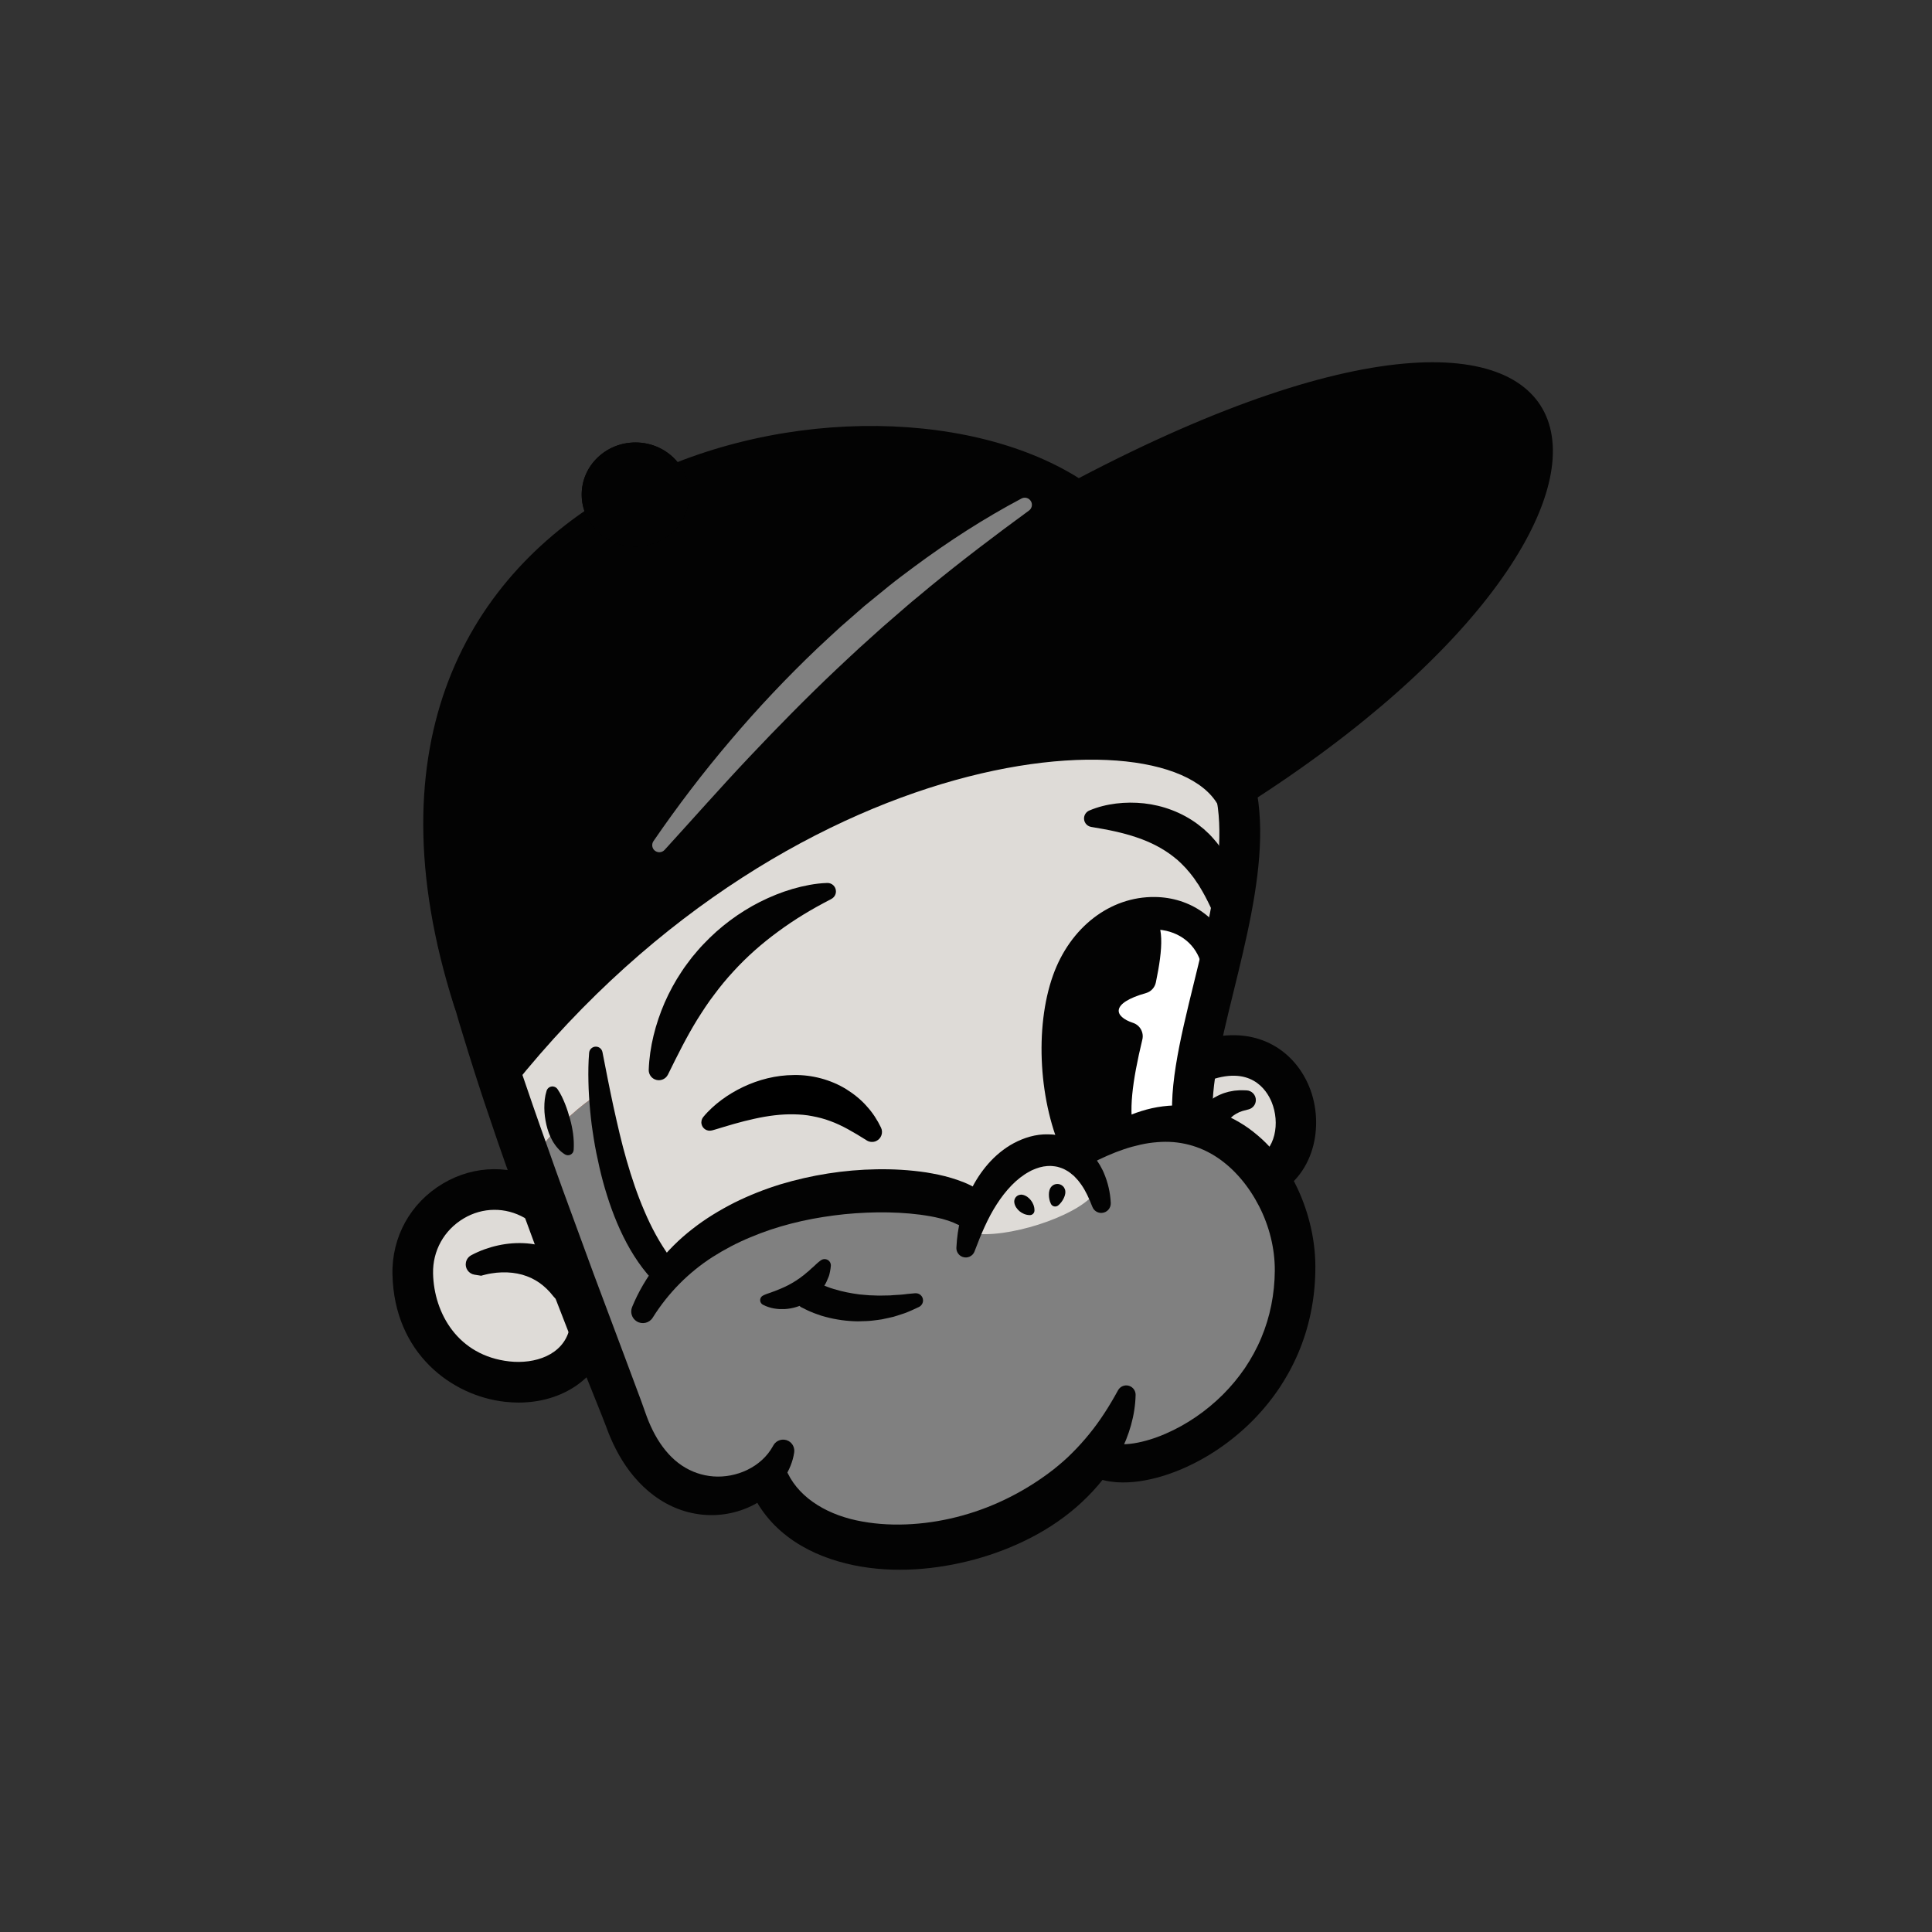 <svg width="128" height="128" viewBox="0 0 128 128" fill="none" xmlns="http://www.w3.org/2000/svg">
<rect x="0" y="0" width="128" height="128" fill="#333333" stroke="none"/>
<path d="M33.646 91.381C37.099 91.381 39.898 88.612 39.898 85.196C39.898 81.78 37.099 79.011 33.646 79.011C30.193 79.011 27.393 81.78 27.393 85.196C27.393 88.612 30.193 91.381 33.646 91.381Z" fill="#DEDBD7"/>
<path d="M81.044 80.221C83.866 80.221 86.153 77.958 86.153 75.166C86.153 72.375 83.866 70.112 81.044 70.112C78.222 70.112 75.934 72.375 75.934 75.166C75.934 77.958 78.222 80.221 81.044 80.221Z" fill="#DEDBD7"/>
<path d="M32.907 71.212C34.117 75.38 42.061 94.124 42.566 95.412C44.045 99.177 49.322 99.441 50.499 97.967C56.147 106.035 68.211 102.441 72.686 96.623C80.888 97.698 88.708 84.524 85.078 79.683C81.734 75.224 83.599 75.112 78.758 73.632C79.43 75.246 83.358 51.984 82.254 51.984C82.12 51.984 62.892 34.235 32.907 71.212Z" fill="#DEDBD7"/>
<path d="M33.646 91.381C37.099 91.381 39.898 88.612 39.898 85.196C39.898 81.78 37.099 79.011 33.646 79.011C30.193 79.011 27.393 81.78 27.393 85.196C27.393 88.612 30.193 91.381 33.646 91.381Z" fill="#DEDBD7"/>
<path d="M81.044 80.221C83.866 80.221 86.153 77.958 86.153 75.166C86.153 72.375 83.866 70.112 81.044 70.112C78.222 70.112 75.934 72.375 75.934 75.166C75.934 77.958 78.222 80.221 81.044 80.221Z" fill="#DEDBD7"/>
<path d="M32.907 71.212C34.117 75.38 42.061 94.124 42.566 95.412C44.045 99.177 49.322 99.441 50.499 97.967C56.147 106.035 68.211 102.441 72.686 96.623C80.888 97.698 88.708 84.524 85.078 79.683C81.734 75.224 83.599 75.112 78.758 73.632C79.43 75.246 83.358 51.984 82.254 51.984C82.12 51.984 62.892 34.235 32.907 71.212Z" fill="#DEDBD7"/>
<path d="M35.036 77.127C35.036 77.127 42.059 94.126 42.566 95.414C44.045 99.179 49.322 99.442 50.499 97.969C56.147 106.036 68.211 102.442 72.686 96.624C80.888 97.7 88.149 84.388 84.518 79.547C81.174 75.088 79.005 72.017 71.475 76.858C72.148 78.472 72.842 79.55 72.707 79.684C71.497 81.163 66.925 82.643 64.639 82.239C64.508 82.216 64.618 79.816 64.618 79.816C64.618 79.816 54.399 74.707 43.776 83.716C40.28 78.337 40.369 76.478 39.742 72.421C36.919 74.169 35.036 77.127 35.036 77.127Z" fill="#CA5C3A"/>
<path d="M35.036 77.127C35.036 77.127 42.059 94.126 42.566 95.414C44.045 99.179 49.322 99.442 50.499 97.969C56.147 106.036 68.211 102.442 72.686 96.624C80.888 97.7 88.149 84.388 84.518 79.547C81.174 75.088 79.005 72.017 71.475 76.858C72.148 78.472 72.573 79.012 72.438 79.147C71.228 80.626 66.656 82.105 64.371 81.701C64.239 81.678 64.618 79.816 64.618 79.816C64.618 79.816 54.399 74.707 43.776 83.716C40.28 78.337 40.369 76.478 39.742 72.421C36.919 74.169 35.036 77.127 35.036 77.127Z" fill="#808080"/>
<path d="M71.458 76.14C70.02 73.137 69.563 68.373 70.78 64.976C72.801 59.332 79.207 59.309 80.552 63.343C80.552 63.343 79.161 75.649 78.623 75.515C78.085 75.38 72.035 76.187 72.035 76.187" fill="white"/>
<path d="M71.459 77.216C71.058 77.216 70.673 76.99 70.488 76.604C68.826 73.132 68.524 68.09 69.768 64.613C70.907 61.431 73.549 59.393 76.507 59.428C78.869 59.453 80.858 60.857 81.573 63.003C81.762 63.566 81.457 64.176 80.893 64.364C80.328 64.552 79.721 64.247 79.532 63.684C79.105 62.402 77.936 61.595 76.484 61.579C76.469 61.579 76.456 61.579 76.441 61.579C74.837 61.579 72.788 62.565 71.794 65.337C70.741 68.277 71.014 72.721 72.429 75.675C72.686 76.211 72.458 76.853 71.923 77.109C71.772 77.182 71.614 77.216 71.459 77.216Z" fill="#030303"/>
<path d="M75.061 67.766C73.811 67.354 73.529 66.471 75.926 65.793C76.257 65.7 76.507 65.427 76.578 65.091C77.041 62.877 77.182 61.072 76.211 60.53C76.211 60.53 72.04 58.798 69.885 65.161C68.468 69.344 70.769 76.167 70.769 76.167C70.769 76.167 72.653 75.765 75.183 75.142C74.725 73.765 75.021 71.635 75.684 68.869C75.796 68.397 75.525 67.917 75.061 67.766Z" fill="#030303"/>
<path d="M39.916 69.713C40.151 70.912 40.385 72.128 40.644 73.32C40.909 74.513 41.175 75.7 41.512 76.861C41.845 78.021 42.227 79.159 42.695 80.242C43.156 81.329 43.711 82.353 44.372 83.266L44.384 83.283C44.686 83.701 44.592 84.286 44.174 84.59C43.776 84.877 43.225 84.803 42.911 84.435C42.032 83.393 41.388 82.215 40.88 81.014C40.626 80.412 40.405 79.801 40.214 79.186C40.02 78.57 39.852 77.95 39.711 77.326C39.569 76.702 39.438 76.077 39.34 75.449C39.288 75.134 39.245 74.82 39.2 74.506C39.16 74.192 39.128 73.876 39.097 73.56C39.064 73.244 39.044 72.928 39.024 72.612L38.999 72.137L38.985 71.662C38.972 71.026 38.977 70.4 39.031 69.753C39.051 69.507 39.266 69.324 39.512 69.344C39.715 69.36 39.875 69.511 39.913 69.702L39.916 69.713Z" fill="#030303"/>
<path d="M63.386 81.102C63.309 81.068 63.236 81.034 63.161 80.997L62.893 80.897C62.803 80.864 62.696 80.837 62.599 80.804C62.504 80.772 62.397 80.746 62.29 80.721C61.872 80.613 61.416 80.537 60.959 80.475C60.038 80.355 59.082 80.312 58.126 80.322C57.169 80.338 56.207 80.398 55.254 80.526C54.3 80.651 53.354 80.823 52.426 81.064C51.498 81.302 50.591 81.602 49.717 81.973C48.839 82.335 48.001 82.777 47.205 83.282C45.62 84.304 44.275 85.656 43.253 87.284L43.244 87.299C43.018 87.659 42.542 87.768 42.181 87.542C41.859 87.341 41.738 86.939 41.878 86.597C42.705 84.577 44.129 82.775 45.87 81.426C46.737 80.744 47.682 80.174 48.657 79.678C49.637 79.192 50.653 78.79 51.691 78.469C53.769 77.844 55.917 77.503 58.087 77.468C59.172 77.45 60.263 77.511 61.364 77.675C61.915 77.769 62.468 77.872 63.031 78.045C63.596 78.219 64.161 78.414 64.774 78.797C65.402 79.189 65.591 80.016 65.199 80.644C64.842 81.214 64.128 81.423 63.53 81.163L63.386 81.102Z" fill="#030303"/>
<path d="M31.612 61.936C32.748 65.714 34.001 69.474 35.299 73.222C35.62 74.161 35.957 75.094 36.288 76.03C36.614 76.967 36.955 77.9 37.29 78.835L39.343 84.432L41.438 90.023L42.487 92.836L42.75 93.574C42.824 93.784 42.9 93.99 42.984 94.193C43.153 94.596 43.343 94.981 43.561 95.341C43.997 96.058 44.539 96.67 45.173 97.092C45.805 97.517 46.521 97.762 47.272 97.817C48.765 97.927 50.435 97.22 51.209 95.811L51.236 95.762C51.434 95.404 51.883 95.274 52.242 95.47C52.52 95.624 52.66 95.93 52.617 96.227C52.529 96.831 52.285 97.413 51.948 97.924C51.607 98.437 51.172 98.879 50.678 99.239C49.691 99.96 48.474 100.361 47.229 100.38C46.607 100.39 45.981 100.3 45.38 100.125C44.782 99.944 44.211 99.679 43.694 99.341C42.656 98.669 41.846 97.749 41.236 96.775C40.931 96.285 40.673 95.777 40.451 95.263C40.341 95.006 40.24 94.746 40.146 94.486L39.889 93.822L38.781 91.055C38.032 89.204 37.307 87.341 36.588 85.476L35.515 82.674L34.477 79.857C33.793 77.975 33.118 76.09 32.483 74.188L32.002 72.764L31.536 71.333C31.226 70.38 30.933 69.42 30.638 68.46L30.418 67.74L30.209 67.016L29.794 65.566C29.651 65.085 29.529 64.595 29.4 64.109L29.018 62.647C28.83 61.929 29.26 61.193 29.978 61.005C30.68 60.821 31.398 61.228 31.605 61.917L31.612 61.936Z" fill="#030303"/>
<path d="M77.825 75.255C77.26 72.604 78.161 68.939 79.113 65.062C80.575 59.109 82.232 52.362 78.582 49.096L80.376 47.092C85.23 51.435 83.367 59.016 81.725 65.704C80.849 69.276 80.02 72.648 80.456 74.697L77.825 75.255Z" fill="#030303"/>
<path d="M67.724 79.153C67.858 79.175 67.962 79.229 68.056 79.29C68.147 79.354 68.227 79.43 68.295 79.518C68.364 79.604 68.422 79.702 68.465 79.814C68.508 79.925 68.539 80.049 68.536 80.205C68.533 80.373 68.396 80.506 68.229 80.505C68.073 80.503 67.951 80.468 67.841 80.424C67.731 80.378 67.634 80.319 67.549 80.248C67.464 80.177 67.39 80.096 67.329 80.003C67.268 79.908 67.218 79.804 67.2 79.668C67.166 79.418 67.341 79.188 67.589 79.155C67.634 79.145 67.681 79.147 67.724 79.153Z" fill="#030303"/>
<path d="M70.556 78.802C70.591 78.907 70.587 79.004 70.572 79.098C70.556 79.192 70.525 79.282 70.483 79.37C70.441 79.457 70.392 79.544 70.33 79.628C70.265 79.711 70.197 79.793 70.099 79.869C69.961 79.974 69.764 79.948 69.659 79.811C69.648 79.796 69.637 79.78 69.629 79.765C69.573 79.655 69.544 79.551 69.522 79.449C69.5 79.347 69.492 79.247 69.492 79.151C69.491 79.052 69.501 78.958 69.527 78.867C69.554 78.775 69.592 78.687 69.668 78.606C69.868 78.394 70.205 78.383 70.417 78.585C70.482 78.644 70.529 78.722 70.556 78.802Z" fill="#030303"/>
<path d="M72.363 79.934C72.157 79.402 71.931 78.903 71.638 78.486C71.568 78.379 71.485 78.288 71.412 78.189C71.332 78.098 71.248 78.013 71.169 77.927C70.993 77.775 70.823 77.627 70.631 77.531C70.448 77.418 70.249 77.358 70.056 77.303C69.955 77.288 69.858 77.26 69.754 77.258C69.703 77.256 69.654 77.246 69.603 77.246L69.448 77.251C69.397 77.248 69.344 77.257 69.292 77.265L69.135 77.283L68.976 77.319C68.923 77.33 68.87 77.341 68.817 77.362C68.712 77.398 68.606 77.427 68.501 77.476C68.449 77.499 68.396 77.519 68.344 77.544L68.189 77.627C67.357 78.075 66.624 78.871 66.035 79.79C65.437 80.714 64.993 81.779 64.572 82.892L64.566 82.91C64.445 83.231 64.085 83.393 63.764 83.27C63.506 83.172 63.351 82.921 63.364 82.66C63.427 81.37 63.722 80.063 64.323 78.84C64.623 78.229 65.001 77.642 65.469 77.107C65.938 76.574 66.502 76.094 67.17 75.735C67.836 75.383 68.609 75.134 69.428 75.153L69.733 75.165C69.834 75.172 69.936 75.192 70.038 75.205C70.241 75.228 70.439 75.294 70.636 75.349C71.024 75.484 71.396 75.665 71.716 75.907C72.046 76.138 72.316 76.426 72.557 76.723C72.665 76.878 72.777 77.031 72.871 77.191L73.002 77.435C73.045 77.515 73.09 77.596 73.121 77.681C73.41 78.346 73.56 79.029 73.591 79.7C73.607 80.049 73.338 80.343 72.991 80.359C72.713 80.373 72.468 80.203 72.374 79.957L72.363 79.934Z" fill="#030303"/>
<path d="M79.167 74.15C79.188 74.092 79.199 74.072 79.211 74.045C79.224 74.017 79.237 73.992 79.249 73.971C79.273 73.925 79.297 73.881 79.323 73.84C79.372 73.756 79.426 73.682 79.478 73.606C79.589 73.46 79.706 73.323 79.835 73.199C80.09 72.95 80.379 72.74 80.69 72.59C80.765 72.55 80.847 72.52 80.925 72.486L81.044 72.438L81.163 72.4C81.244 72.376 81.323 72.352 81.403 72.33L81.643 72.285L81.763 72.263L81.881 72.252L82.117 72.234C82.273 72.228 82.425 72.236 82.576 72.24C82.929 72.247 83.21 72.539 83.203 72.892C83.198 73.182 83 73.422 82.734 73.496L82.629 73.524C82.525 73.553 82.421 73.574 82.321 73.605L82.177 73.659L82.106 73.684L82.04 73.718L81.911 73.783L81.794 73.858L81.736 73.894L81.684 73.937C81.65 73.967 81.612 73.99 81.583 74.022C81.454 74.139 81.356 74.276 81.278 74.417C81.239 74.489 81.208 74.562 81.182 74.634C81.173 74.67 81.159 74.705 81.154 74.739C81.15 74.756 81.148 74.769 81.147 74.783C81.146 74.79 81.146 74.796 81.147 74.798C81.148 74.8 81.147 74.81 81.158 74.783C80.983 75.333 80.395 75.638 79.846 75.463C79.297 75.287 78.993 74.7 79.167 74.15Z" fill="#030303"/>
<path d="M84.175 79.304L83.116 76.832C84.537 76.223 84.81 74.373 84.248 73.01C83.921 72.218 82.847 70.501 79.924 71.657L78.934 69.156C81.198 68.259 82.871 68.583 83.875 69.012C85.154 69.558 86.169 70.615 86.734 71.985C87.783 74.528 87.102 78.049 84.175 79.304Z" fill="#030303"/>
<path d="M31.219 83.164L31.344 83.098L31.453 83.043C31.525 83.008 31.596 82.975 31.668 82.944C31.812 82.88 31.956 82.823 32.102 82.77C32.395 82.665 32.695 82.578 33.003 82.511C33.617 82.376 34.267 82.325 34.927 82.378C35.257 82.407 35.589 82.464 35.916 82.546C36.242 82.63 36.564 82.745 36.877 82.882C37.498 83.163 38.072 83.546 38.575 83.99L38.609 84.019C39.169 84.513 39.223 85.368 38.73 85.929C38.236 86.489 37.381 86.543 36.82 86.05C36.758 85.995 36.698 85.93 36.648 85.867C36.385 85.528 36.084 85.234 35.743 84.992C35.571 84.874 35.391 84.767 35.2 84.675C35.008 84.587 34.806 84.511 34.596 84.451C34.174 84.335 33.717 84.283 33.248 84.298C33.014 84.304 32.776 84.329 32.541 84.368C32.422 84.386 32.305 84.411 32.191 84.438C32.133 84.451 32.077 84.466 32.021 84.481L31.941 84.503C31.918 84.51 31.884 84.522 31.879 84.521L31.433 84.45C31.059 84.389 30.803 84.038 30.864 83.664C30.897 83.442 31.037 83.262 31.219 83.164Z" fill="#030303"/>
<path d="M34.356 92.924C34.06 92.924 33.759 92.907 33.452 92.872C29.945 92.484 26.117 89.677 26.002 84.438C25.947 81.945 27.196 79.692 29.342 78.415C31.443 77.163 33.967 77.142 36.093 78.356C36.739 78.724 36.962 79.546 36.593 80.19C36.225 80.835 35.403 81.059 34.759 80.69C33.487 79.963 31.976 79.976 30.719 80.725C29.416 81.501 28.659 82.866 28.692 84.377C28.75 87.002 30.337 89.82 33.751 90.198C35.419 90.383 37.295 89.794 37.725 88.063C37.904 87.342 38.633 86.904 39.354 87.081C40.075 87.26 40.514 87.989 40.335 88.709C39.698 91.276 37.303 92.924 34.356 92.924Z" fill="#030303"/>
<path d="M52.193 97.612C53.048 99.357 54.973 100.428 57.121 100.803C58.194 100.999 59.32 101.048 60.444 100.974C61.569 100.901 62.696 100.706 63.791 100.399C65.985 99.79 68.032 98.727 69.792 97.361C70.227 97.014 70.652 96.651 71.041 96.254C71.435 95.861 71.807 95.449 72.161 95.013C72.872 94.144 73.483 93.187 74.064 92.126L74.072 92.11C74.237 91.809 74.614 91.698 74.915 91.862C75.124 91.978 75.243 92.197 75.237 92.421C75.209 93.761 74.811 95.1 74.179 96.313C73.544 97.529 72.662 98.606 71.665 99.532C70.667 100.463 69.536 101.233 68.342 101.854C67.145 102.474 65.888 102.96 64.595 103.311C63.303 103.663 61.974 103.89 60.627 103.971C59.279 104.047 57.911 103.979 56.553 103.699C55.199 103.414 53.84 102.931 52.616 102.115C52.008 101.705 51.434 101.217 50.944 100.641C50.452 100.07 50.043 99.418 49.746 98.727C49.453 98.044 49.769 97.253 50.452 96.96C51.112 96.676 51.875 96.964 52.189 97.601L52.193 97.612Z" fill="#030303"/>
<path d="M71.513 76.077C71.836 75.772 72.177 75.481 72.539 75.208C72.903 74.942 73.281 74.684 73.682 74.457C74.084 74.232 74.502 74.022 74.942 73.849C75.382 73.677 75.839 73.531 76.312 73.424C76.785 73.32 77.275 73.258 77.771 73.238C78.267 73.217 78.77 73.244 79.267 73.323C80.264 73.476 81.233 73.837 82.097 74.346C82.531 74.598 82.936 74.892 83.313 75.214C83.693 75.532 84.042 75.88 84.359 76.252C84.68 76.62 84.971 77.01 85.232 77.416C85.496 77.821 85.73 78.242 85.934 78.675C86.347 79.539 86.652 80.445 86.861 81.376C87.066 82.305 87.168 83.266 87.143 84.227C87.115 86.078 86.74 87.951 85.999 89.674C85.632 90.535 85.173 91.357 84.646 92.127C84.115 92.895 83.511 93.609 82.85 94.26C81.521 95.559 79.972 96.616 78.248 97.349C77.384 97.712 76.473 97.993 75.495 98.137C75.004 98.205 74.494 98.239 73.954 98.2C73.413 98.153 72.831 98.052 72.22 97.724C71.611 97.396 71.384 96.635 71.712 96.025C72.04 95.416 72.801 95.189 73.41 95.517L73.418 95.521L73.421 95.523C73.56 95.599 73.83 95.665 74.13 95.683C74.435 95.7 74.776 95.677 75.123 95.624C75.821 95.512 76.543 95.286 77.237 94.982C78.63 94.377 79.926 93.484 81.013 92.403C81.556 91.861 82.046 91.271 82.476 90.642C82.901 90.01 83.269 89.341 83.561 88.641C84.151 87.243 84.447 85.726 84.459 84.188C84.469 82.721 84.092 81.228 83.418 79.914C82.745 78.602 81.797 77.455 80.644 76.685C79.492 75.917 78.126 75.544 76.667 75.672C76.303 75.698 75.934 75.754 75.566 75.836C75.197 75.918 74.825 76.018 74.455 76.144C73.713 76.393 72.983 76.73 72.246 77.099L72.234 77.105C71.921 77.263 71.539 77.136 71.381 76.822C71.252 76.566 71.314 76.265 71.513 76.077Z" fill="#030303"/>
<path d="M36.583 72.219C36.583 72.219 36.919 74.975 37.726 76.32Z" fill="white"/>
<path d="M36.948 72.173C37.163 72.489 37.31 72.82 37.44 73.144C37.571 73.469 37.67 73.798 37.762 74.122C37.855 74.446 37.92 74.774 37.966 75.102C38.008 75.435 38.032 75.762 38.009 76.147L38.006 76.183C37.994 76.391 37.816 76.55 37.607 76.538C37.547 76.534 37.489 76.516 37.439 76.488C37.344 76.433 37.259 76.366 37.174 76.297C37.092 76.227 37.023 76.153 36.954 76.075C36.881 75.997 36.825 75.918 36.765 75.836C36.708 75.754 36.652 75.669 36.605 75.585C36.408 75.243 36.284 74.881 36.199 74.516C36.115 74.148 36.066 73.779 36.063 73.404C36.063 73.027 36.092 72.653 36.215 72.262C36.283 72.05 36.51 71.931 36.722 71.999C36.812 72.027 36.885 72.083 36.935 72.156L36.948 72.173Z" fill="#030303"/>
<path d="M53.423 85.211C53.529 85.099 53.614 85.035 53.679 84.986C53.749 84.93 53.807 84.904 53.854 84.887C53.95 84.848 53.998 84.897 54.06 84.927C54.118 84.959 54.18 84.989 54.244 85.019C54.307 85.047 54.368 85.08 54.434 85.105C54.564 85.157 54.693 85.213 54.828 85.261L55.028 85.335L55.234 85.398C55.782 85.569 56.355 85.683 56.94 85.759C57.087 85.773 57.235 85.782 57.383 85.798C57.53 85.817 57.68 85.82 57.829 85.823C57.978 85.827 58.129 85.839 58.279 85.837L58.734 85.828L58.964 85.825L59.192 85.806C59.346 85.797 59.5 85.784 59.656 85.778C59.812 85.772 59.965 85.743 60.123 85.727C60.28 85.714 60.437 85.695 60.597 85.684L60.646 85.681C60.909 85.665 61.137 85.866 61.153 86.129C61.165 86.329 61.052 86.508 60.883 86.59C60.575 86.738 60.26 86.882 59.937 87.003C59.775 87.06 59.608 87.111 59.442 87.165L59.192 87.241C59.108 87.263 59.023 87.281 58.937 87.3L58.422 87.411C58.248 87.442 58.074 87.458 57.898 87.482C57.721 87.503 57.545 87.524 57.368 87.526C57.19 87.534 57.011 87.54 56.834 87.542C56.118 87.533 55.399 87.436 54.696 87.247L54.432 87.173L54.172 87.084C53.997 87.029 53.827 86.955 53.657 86.883C53.571 86.85 53.487 86.805 53.402 86.766C53.318 86.728 53.234 86.686 53.15 86.639C52.975 86.57 52.804 86.441 52.948 85.858C52.981 85.723 53.047 85.605 53.138 85.511L53.423 85.211Z" fill="#030303"/>
<path d="M50.654 85.784C50.735 85.745 50.84 85.715 50.931 85.68L51.208 85.581C51.298 85.55 51.387 85.511 51.474 85.481C51.56 85.441 51.645 85.412 51.728 85.376C52.06 85.238 52.362 85.083 52.641 84.906C52.676 84.883 52.715 84.867 52.748 84.842L52.848 84.77C52.914 84.72 52.992 84.685 53.053 84.627C53.12 84.576 53.184 84.524 53.256 84.475C53.293 84.452 53.32 84.419 53.354 84.392L53.455 84.307C53.6 84.204 53.718 84.065 53.87 83.945C54.014 83.818 54.147 83.672 54.327 83.541L54.387 83.498C54.572 83.363 54.832 83.404 54.967 83.589C55.028 83.672 55.052 83.771 55.045 83.865C55.036 83.986 55.019 84.107 54.994 84.227C54.967 84.345 54.949 84.469 54.902 84.581C54.809 84.807 54.719 85.043 54.568 85.247C54.302 85.677 53.901 86.031 53.456 86.289C53.01 86.55 52.504 86.698 52.005 86.729C51.88 86.734 51.755 86.734 51.632 86.73C51.508 86.719 51.384 86.709 51.263 86.686C51.142 86.662 51.021 86.636 50.904 86.593C50.783 86.554 50.675 86.508 50.546 86.441C50.38 86.355 50.315 86.149 50.401 85.983C50.436 85.915 50.491 85.864 50.556 85.833L50.654 85.784Z" fill="#030303"/>
<path d="M46.589 74.009C46.69 73.884 46.779 73.789 46.876 73.685C46.972 73.584 47.071 73.487 47.173 73.393C47.376 73.204 47.59 73.031 47.811 72.866C48.255 72.536 48.735 72.252 49.243 72.01C50.257 71.531 51.403 71.229 52.602 71.224C53.796 71.202 55.04 71.529 56.067 72.162C56.577 72.483 57.046 72.856 57.427 73.295C57.819 73.724 58.13 74.206 58.371 74.713C58.527 75.043 58.386 75.437 58.056 75.593C57.846 75.692 57.61 75.671 57.427 75.558L57.392 75.535C56.551 75.008 55.789 74.555 55.001 74.271C54.611 74.123 54.215 74.023 53.816 73.948C53.419 73.867 53.01 73.835 52.593 73.827C51.759 73.81 50.885 73.921 49.988 74.12C49.539 74.216 49.083 74.334 48.624 74.464L47.927 74.669L47.576 74.776C47.459 74.807 47.335 74.853 47.232 74.877L47.146 74.897C46.849 74.967 46.551 74.782 46.482 74.485C46.44 74.311 46.487 74.138 46.589 74.009Z" fill="black"/>
<path d="M55.028 59.587C54.969 59.622 54.886 59.662 54.812 59.7C54.735 59.739 54.66 59.779 54.583 59.821L54.129 60.068C53.827 60.237 53.53 60.408 53.238 60.588C52.654 60.943 52.09 61.323 51.55 61.721C50.466 62.515 49.471 63.393 48.583 64.368C48.136 64.851 47.716 65.359 47.323 65.892C46.917 66.413 46.56 66.974 46.201 67.539C45.497 68.68 44.89 69.9 44.26 71.181L44.255 71.192C44.091 71.525 43.689 71.663 43.355 71.499C43.109 71.378 42.971 71.127 42.98 70.871C43.037 69.351 43.424 67.843 44.038 66.419C44.352 65.709 44.723 65.02 45.159 64.371C45.266 64.208 45.375 64.045 45.495 63.889C45.613 63.733 45.726 63.574 45.848 63.42C46.102 63.122 46.347 62.815 46.623 62.537C47.699 61.397 48.973 60.451 50.354 59.751C51.047 59.404 51.765 59.111 52.504 58.895C52.874 58.787 53.249 58.698 53.628 58.628C53.818 58.593 54.009 58.565 54.203 58.542C54.299 58.531 54.396 58.523 54.494 58.515C54.595 58.506 54.687 58.503 54.803 58.499C55.113 58.488 55.372 58.729 55.383 59.038C55.391 59.252 55.278 59.441 55.106 59.542L55.028 59.587Z" fill="#030303"/>
<path d="M72.164 53.701C72.328 53.63 72.461 53.584 72.609 53.532C72.754 53.483 72.901 53.44 73.047 53.404C73.342 53.327 73.64 53.276 73.943 53.236C74.548 53.162 75.166 53.157 75.79 53.224C77.031 53.36 78.302 53.818 79.368 54.617C79.5 54.718 79.63 54.821 79.757 54.929L80.121 55.269C80.242 55.383 80.344 55.514 80.456 55.636C80.569 55.758 80.669 55.889 80.765 56.022C80.966 56.285 81.134 56.565 81.295 56.846C81.372 56.989 81.438 57.135 81.509 57.281L81.61 57.5L81.695 57.723C82.142 58.914 82.296 60.153 82.138 61.337C82.088 61.71 81.746 61.973 81.373 61.923C81.128 61.891 80.931 61.733 80.838 61.522L80.831 61.505C80.396 60.502 79.992 59.578 79.496 58.773L79.406 58.621L79.305 58.479C79.239 58.383 79.179 58.285 79.112 58.192C79.039 58.103 78.972 58.013 78.904 57.922C78.841 57.828 78.759 57.751 78.688 57.665L78.582 57.537C78.547 57.494 78.505 57.458 78.467 57.418C78.389 57.34 78.316 57.258 78.235 57.182L77.993 56.959C77.908 56.889 77.819 56.825 77.737 56.752C77.046 56.212 76.234 55.792 75.317 55.483C74.86 55.325 74.379 55.196 73.881 55.084C73.632 55.028 73.378 54.976 73.123 54.93L72.36 54.797L72.29 54.785C71.981 54.731 71.774 54.437 71.828 54.127C71.864 53.93 71.996 53.775 72.164 53.701Z" fill="#030303"/>
<path d="M71.475 31.679C56.48 22.244 18.922 31.546 30.082 66.64C30.439 67.76 33.422 72.688 33.96 72.016C53.073 48.122 79.618 47.001 81.043 54.27C113.583 34.369 109.245 11.867 71.475 31.679Z" fill="#030303"/>
<path d="M43.295 55.726C44.873 53.428 46.566 51.2 48.382 49.07C50.19 46.933 52.117 44.892 54.147 42.959C54.66 42.48 55.17 42 55.691 41.529L57.276 40.144L58.907 38.815C59.453 38.373 60.02 37.959 60.581 37.538C62.836 35.868 65.199 34.341 67.674 33.029C67.904 32.906 68.189 32.994 68.311 33.225C68.423 33.435 68.36 33.69 68.173 33.826L68.169 33.829C65.936 35.461 63.744 37.123 61.617 38.866L60.826 39.526C60.561 39.745 60.292 39.959 60.037 40.187L58.48 41.536L56.948 42.916C56.44 43.378 55.946 43.855 55.441 44.321C53.444 46.21 51.514 48.172 49.623 50.177C47.731 52.181 45.905 54.255 44.032 56.308L44.03 56.309C43.854 56.502 43.557 56.515 43.363 56.34C43.189 56.182 43.163 55.917 43.295 55.726Z" fill="#808080"/>
<path d="M42.102 36.215C44.07 36.215 45.665 34.671 45.665 32.765C45.665 30.86 44.07 29.315 42.102 29.315C40.134 29.315 38.539 30.86 38.539 32.765C38.539 34.671 40.134 36.215 42.102 36.215Z" fill="black"/>
<path d="M42.102 36.215C44.07 36.215 45.666 34.671 45.666 32.765C45.666 30.86 44.07 29.315 42.102 29.315C40.134 29.315 38.539 30.86 38.539 32.765C38.539 34.671 40.134 36.215 42.102 36.215Z" fill="#030303"/>
</svg>
